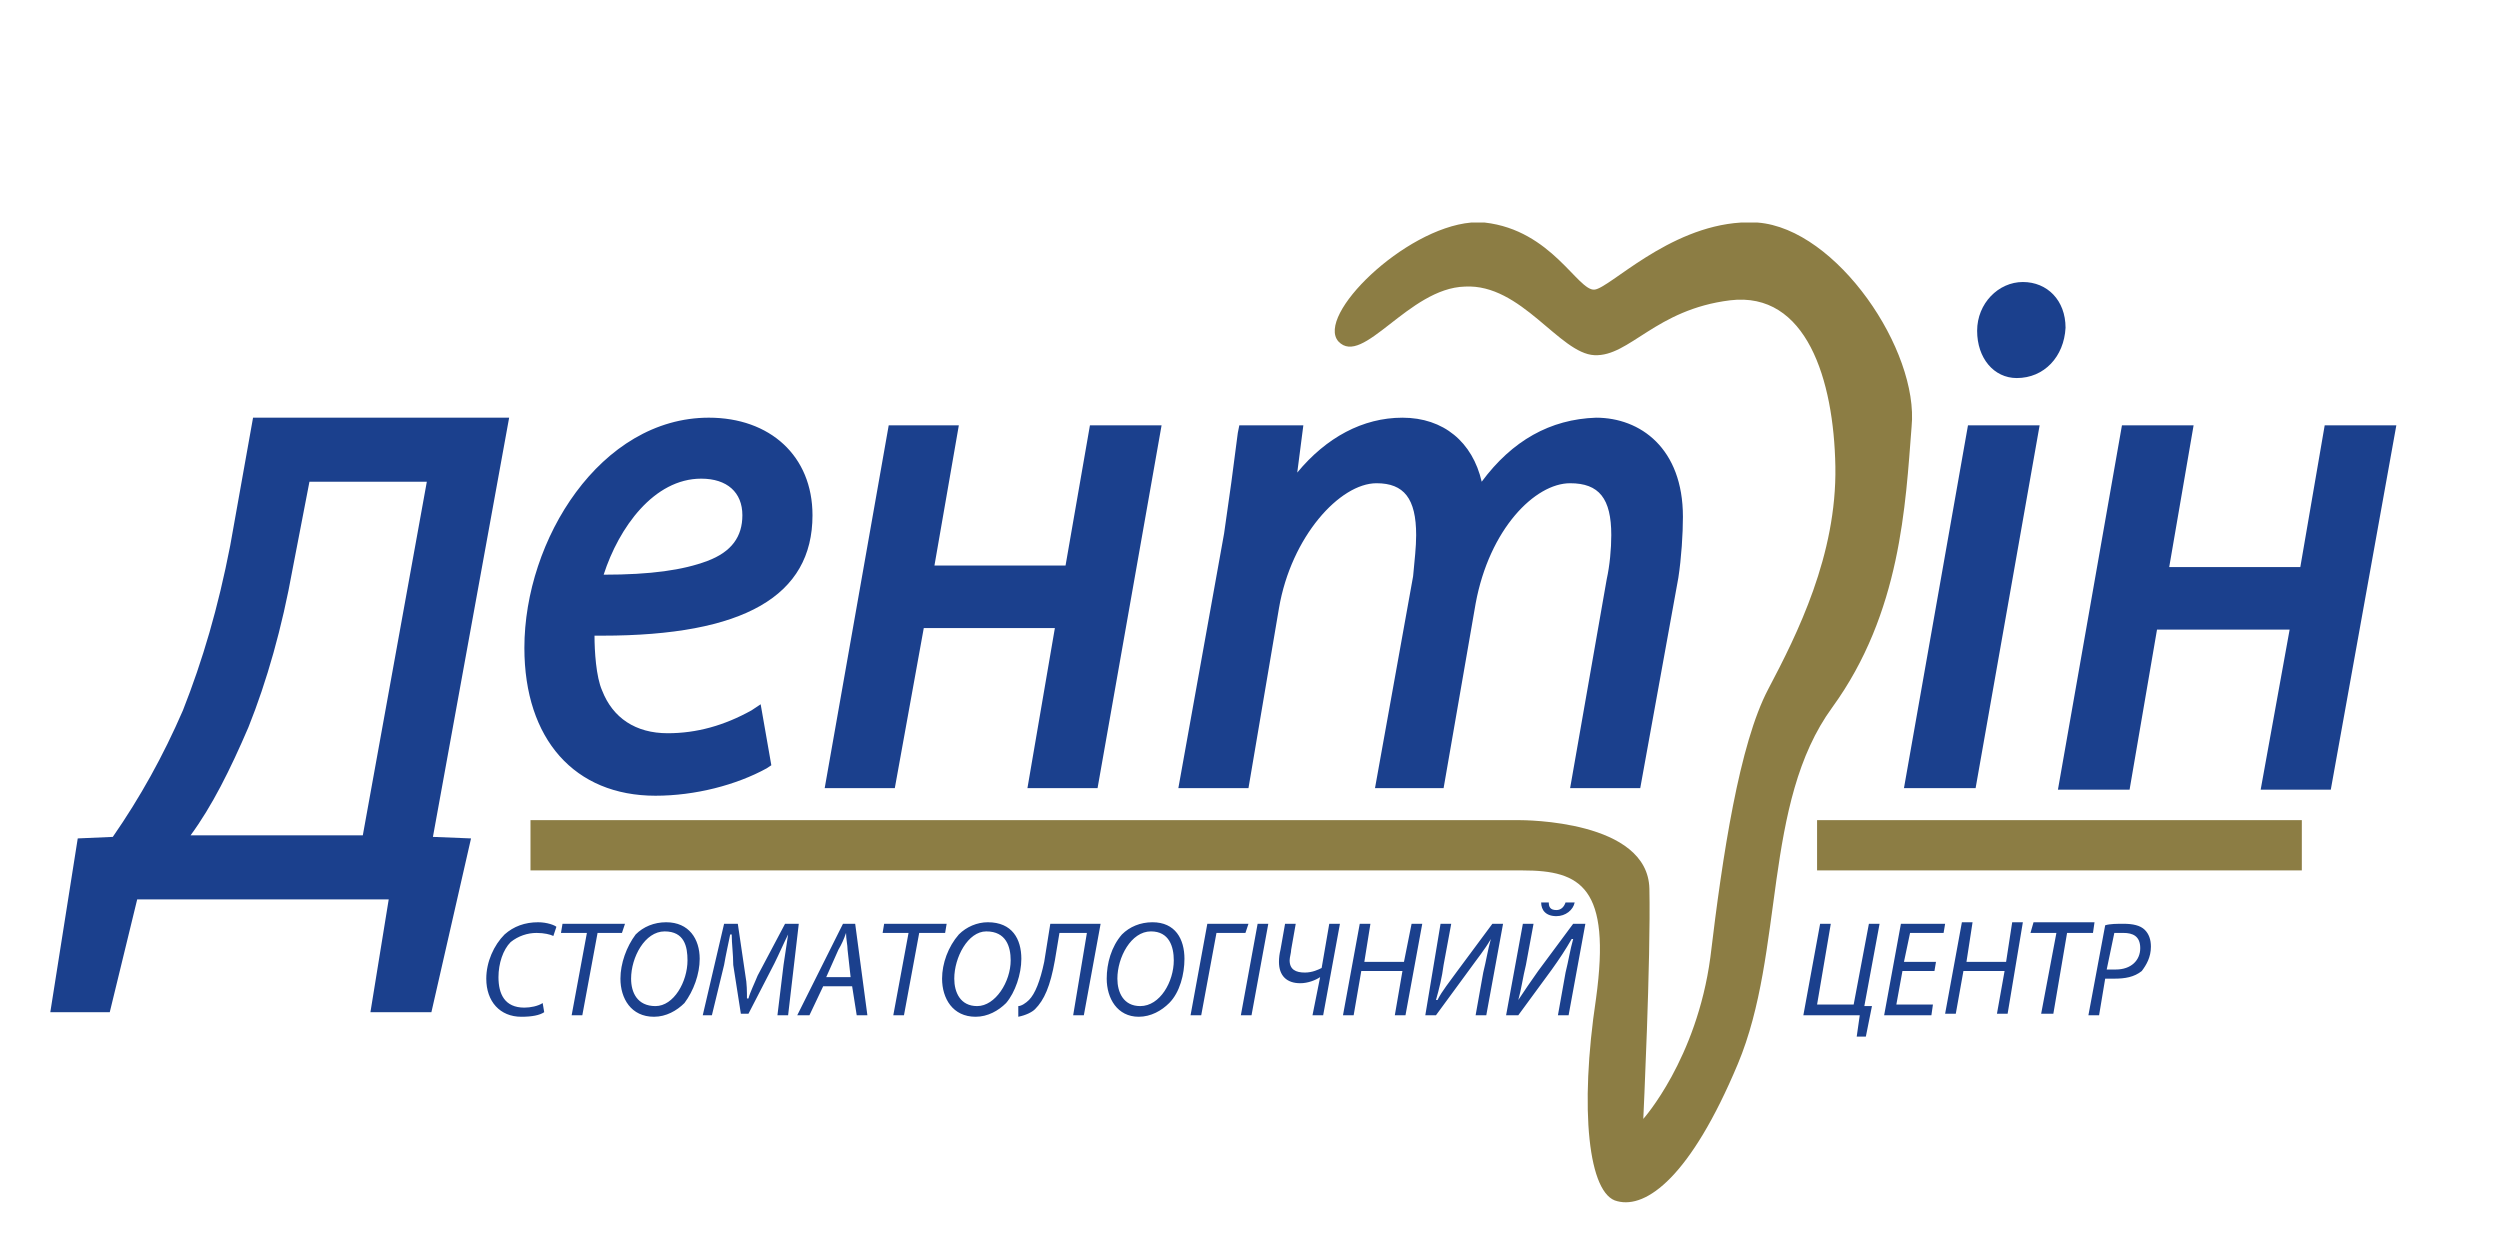 <svg version="1.2" xmlns="http://www.w3.org/2000/svg" viewBox="0 0 164 82" width="164" height="82">
	<title>Logo-ai</title>
	<style>
		.s0 { fill: #1b408d } 
		.s1 { fill: #8c7d44 } 
	</style>
	<g id="Слой 1">
		<g id="&lt;Group&gt;">
			<path id="&lt;Compound Path&gt;" fill-rule="evenodd" class="s0" d="m35.7 66.4c-0.3 0.2-0.8 0.3-1.5 0.3-1.4 0-2.3-1-2.3-2.5 0-1.1 0.5-2.2 1.2-2.9q0.9-0.8 2.2-0.8c0.6 0 1.1 0.2 1.2 0.3l-0.2 0.6c-0.2-0.1-0.6-0.2-1.1-0.2-0.6 0-1.2 0.2-1.7 0.6-0.5 0.5-0.8 1.4-0.8 2.3 0 1.1 0.4 2 1.7 2 0.4 0 0.9-0.1 1.2-0.3zm2.8-5.2h-1.7l0.1-0.6h4.1l-0.2 0.6h-1.6l-1 5.4h-0.7zm4.4 5.5c-1.5 0-2.2-1.2-2.2-2.5 0-1 0.4-2.1 1-2.9 0.5-0.5 1.2-0.8 2-0.8 1.5 0 2.2 1.1 2.2 2.4 0 1-0.4 2.1-1 2.9-0.5 0.5-1.2 0.9-2 0.9zm0.1-0.7c1.2 0 2.1-1.6 2.1-3 0-0.9-0.2-1.9-1.5-1.9-1.3 0-2.2 1.7-2.2 3.1 0 0.9 0.4 1.8 1.6 1.8zm8 0.6l0.4-3.3c0.1-0.6 0.2-1.4 0.3-2-0.3 0.6-0.6 1.3-0.9 1.9l-1.7 3.3h-0.5l-0.5-3.2c0-0.7-0.1-1.4-0.1-2h-0.1c-0.1 0.5-0.3 1.4-0.4 2l-0.8 3.3h-0.6l1.4-6h0.9l0.5 3.4c0.1 0.5 0.1 1.1 0.1 1.5h0.1c0.1-0.4 0.4-1 0.6-1.5l1.8-3.4h0.9l-0.7 6zm4.9-1.9h-1.9l-0.9 1.9h-0.8l3-6h0.8l0.8 6h-0.7zm-1.7-0.6h1.6l-0.2-1.8c0-0.3-0.1-0.7-0.1-1.1q-0.2 0.6-0.5 1.1zm5.4-2.9h-1.7l0.1-0.6h4.1l-0.1 0.6h-1.7l-1 5.4h-0.7zm4.4 5.5c-1.5 0-2.2-1.2-2.2-2.5 0-1 0.4-2.1 1.1-2.9 0.5-0.5 1.2-0.8 1.9-0.8 1.6 0 2.2 1.1 2.2 2.4 0 1-0.4 2.2-1 2.9-0.5 0.5-1.2 0.9-2 0.9zm0.1-0.7c1.2 0 2.2-1.6 2.2-3 0-0.9-0.3-1.9-1.6-1.9-1.2 0-2.1 1.7-2.1 3.1 0 0.9 0.4 1.8 1.5 1.8zm8.1-5.4l-1.1 6h-0.7l0.9-5.4h-1.8l-0.3 1.8c-0.3 1.7-0.7 2.6-1.3 3.2-0.2 0.2-0.6 0.4-1.1 0.5v-0.7c0.2 0 0.5-0.2 0.7-0.4q0.6-0.6 1-2.5l0.4-2.5zm0.4 3.6c0-1 0.3-2.1 1-2.9 0.5-0.5 1.2-0.8 2-0.8 1.5 0 2.1 1.1 2.1 2.4 0 1-0.3 2.2-1 2.9-0.5 0.5-1.2 0.9-2 0.9-1.4 0-2.1-1.2-2.1-2.5zm4.4-1.2c0-0.9-0.3-1.9-1.5-1.9-1.3 0-2.2 1.7-2.2 3.1 0 0.9 0.4 1.8 1.5 1.8 1.3 0 2.2-1.6 2.2-3zm4.9-2.4l-0.2 0.6h-1.9l-1 5.4h-0.7l1.1-6zm0.6 0h0.7l-1.1 6h-0.7zm2.5 0l-0.3 1.7c0 0.2-0.1 0.5-0.1 0.7 0 0.6 0.4 0.8 1 0.8 0.5 0 0.9-0.2 1.1-0.3l0.5-2.9h0.7l-1.1 6h-0.7l0.5-2.5c-0.3 0.2-0.8 0.4-1.3 0.4-0.9 0-1.4-0.5-1.4-1.4q0-0.4 0.1-0.8l0.3-1.7zm4.9 0l-0.4 2.5h2.6l0.5-2.5h0.7l-1.1 6h-0.7l0.5-2.9h-2.7l-0.5 2.9h-0.7l1.1-6zm5.3 0l-0.5 2.7c-0.1 0.8-0.3 1.6-0.5 2.3h0.1c0.3-0.6 0.8-1.2 1.3-1.9l2.3-3.1h0.7l-1.1 6h-0.7l0.5-2.8c0.2-0.8 0.3-1.5 0.5-2.2-0.4 0.7-0.9 1.3-1.4 2l-2.2 3h-0.7l1-6zm5.4 0l-0.5 2.7c-0.2 0.8-0.3 1.6-0.5 2.3 0.4-0.6 0.8-1.2 1.3-1.9l2.3-3.1h0.8l-1.1 6h-0.7l0.5-2.8c0.2-0.8 0.3-1.5 0.5-2.2h-0.1c-0.4 0.7-0.8 1.3-1.3 2l-2.2 3h-0.8l1.1-6zm1-1.4c0 0.3 0.1 0.5 0.5 0.5 0.3 0 0.5-0.2 0.6-0.5h0.6c-0.1 0.5-0.6 0.9-1.2 0.9-0.7 0-1-0.4-1-0.9zm17.8 1.4h0.7l-0.9 5.3h2.4l1-5.3h0.7l-1 5.4h0.5l-0.4 2h-0.6l0.2-1.4h-3.7zm7.5 3.1h-2.1l-0.4 2.2h2.4l-0.1 0.7h-3.1l1.1-6h2.9l-0.1 0.6h-2.2l-0.4 1.9h2.1zm1.8-3.2h0.7l-0.4 2.6h2.6l0.4-2.6h0.7l-1 6h-0.7l0.5-2.8h-2.7l-0.5 2.8h-0.7zm6.2 0.7h-1.7l0.2-0.7h4l-0.1 0.7h-1.7l-0.9 5.3h-0.8zm2.1 5.4l1.1-5.9c0.3-0.1 0.8-0.1 1.2-0.1 0.6 0 1.1 0.1 1.4 0.4q0.4 0.4 0.4 1.1c0 0.7-0.3 1.2-0.6 1.6-0.5 0.4-1.1 0.5-1.8 0.5q-0.3 0-0.6 0l-0.4 2.4zm1.7-5.4l-0.5 2.4q0.3 0 0.6 0c1 0 1.6-0.6 1.6-1.4 0-0.8-0.5-1-1.1-1q-0.4 0-0.6 0z"/>
			<path id="&lt;Compound Path&gt;" fill-rule="evenodd" class="s1" d="m107.8 73.4c0 0 3.5-3.9 4.4-10.6 0.8-6.7 1.9-14 3.8-17.6 1.9-3.6 4.5-8.8 4.4-14.6-0.1-5.7-1.9-11.5-6.9-10.9-4.9 0.6-6.6 3.7-8.9 3.6-2.3-0.1-4.8-4.7-8.5-4.5-3.7 0.1-6.7 5.3-8.3 3.6-1.5-1.7 4.3-7.4 8.7-7.8h0.9c4.4 0.5 6.1 4.5 7.2 4.4 1-0.1 4.8-4.1 9.6-4.4h1.1c5.2 0.4 10.6 8.4 10.1 13.4-0.4 5.1-0.7 12.2-5.2 18.4-4.6 6.3-3.1 16-6.2 23.4-3.1 7.4-6 9.5-7.9 9-1.9-0.4-2.5-6-1.4-13.3 1-7.3-1-8.4-4.8-8.4h-65.1v-3.3h64.8c0.4 0 8.5 0 8.6 4.5 0.1 4.6-0.4 15.1-0.4 15.1zm43.2-19.6v3.3h-31.8v-3.3z"/>
			<path id="&lt;Compound Path&gt;" fill-rule="evenodd" class="s0" d="m33.4 27.4l-5 27.5 2.5 0.1-2.6 11.4h-4l1.2-7.4h-16.5l-1.8 7.4h-3.9l1.8-11.4 2.3-0.1c1.8-2.6 3.3-5.3 4.6-8.3 1.3-3.3 2.3-6.7 3.1-10.8l1.5-8.4zm-14.2 9.9c-0.7 3.9-1.7 7.4-2.9 10.4-1.2 2.8-2.4 5.2-3.8 7.1h11.3l4.2-23.2h-7.7zm34.1-3.5c0 5.3-4.5 7.9-13.8 7.9q-0.2 0-0.5 0c0 1 0.1 2.7 0.5 3.6 0.7 1.8 2.2 2.8 4.3 2.8 1.9 0 3.7-0.5 5.5-1.5l0.6-0.4 0.7 4-0.3 0.2c-2 1.1-4.7 1.8-7.3 1.8-5.3 0-8.6-3.7-8.6-9.7 0-7.1 5-15.1 12.1-15.1 4 0 6.8 2.5 6.8 6.4zm-4.6 0c0-1.5-1-2.4-2.7-2.4-3.1 0-5.4 3.2-6.4 6.3 3.1 0 5.2-0.3 6.8-0.9 1.6-0.6 2.3-1.6 2.3-3zm22.8-5.9h4.7l-4.2 23.8h-4.6l1.8-10.5h-8.6l-1.9 10.5h-4.6l4.2-23.8h4.6l-1.6 9.2h8.6zm38.9 6c0 1.1-0.1 2.7-0.3 4l-2.5 13.8h-4.6l2.4-13.7c0.2-0.9 0.3-2 0.3-2.9 0-2.4-0.8-3.4-2.7-3.4-2.3 0-5.3 3-6.2 7.9l-2.1 12.1h-4.5l2.5-13.9c0.1-1.1 0.2-1.9 0.2-2.7 0-2.4-0.8-3.4-2.6-3.4-2.4 0-5.6 3.5-6.4 8.2l-2 11.8h-4.6l3-16.7q0.5-3.4 0.9-6.6l0.1-0.5h4.2l-0.4 3.1c1.9-2.3 4.3-3.6 6.9-3.6 2.7 0 4.6 1.6 5.2 4.2 2-2.7 4.5-4.1 7.5-4.2 2.9 0 5.7 2 5.7 6.5zm25.1-12.4c-0.1 1.9-1.4 3.3-3.2 3.3-1.5 0-2.6-1.3-2.6-3.1 0-1.8 1.4-3.2 3-3.2 1.6 0 2.8 1.2 2.8 3zm-6.4 6.4h4.7l-4.2 23.8h-4.7zm28.1 0l-4.3 23.9h-4.6l1.9-10.5h-8.7l-1.8 10.5h-4.7l4.2-23.9h4.7l-1.6 9.3h8.6l1.6-9.3z"/>
		</g>
	</g>
</svg>